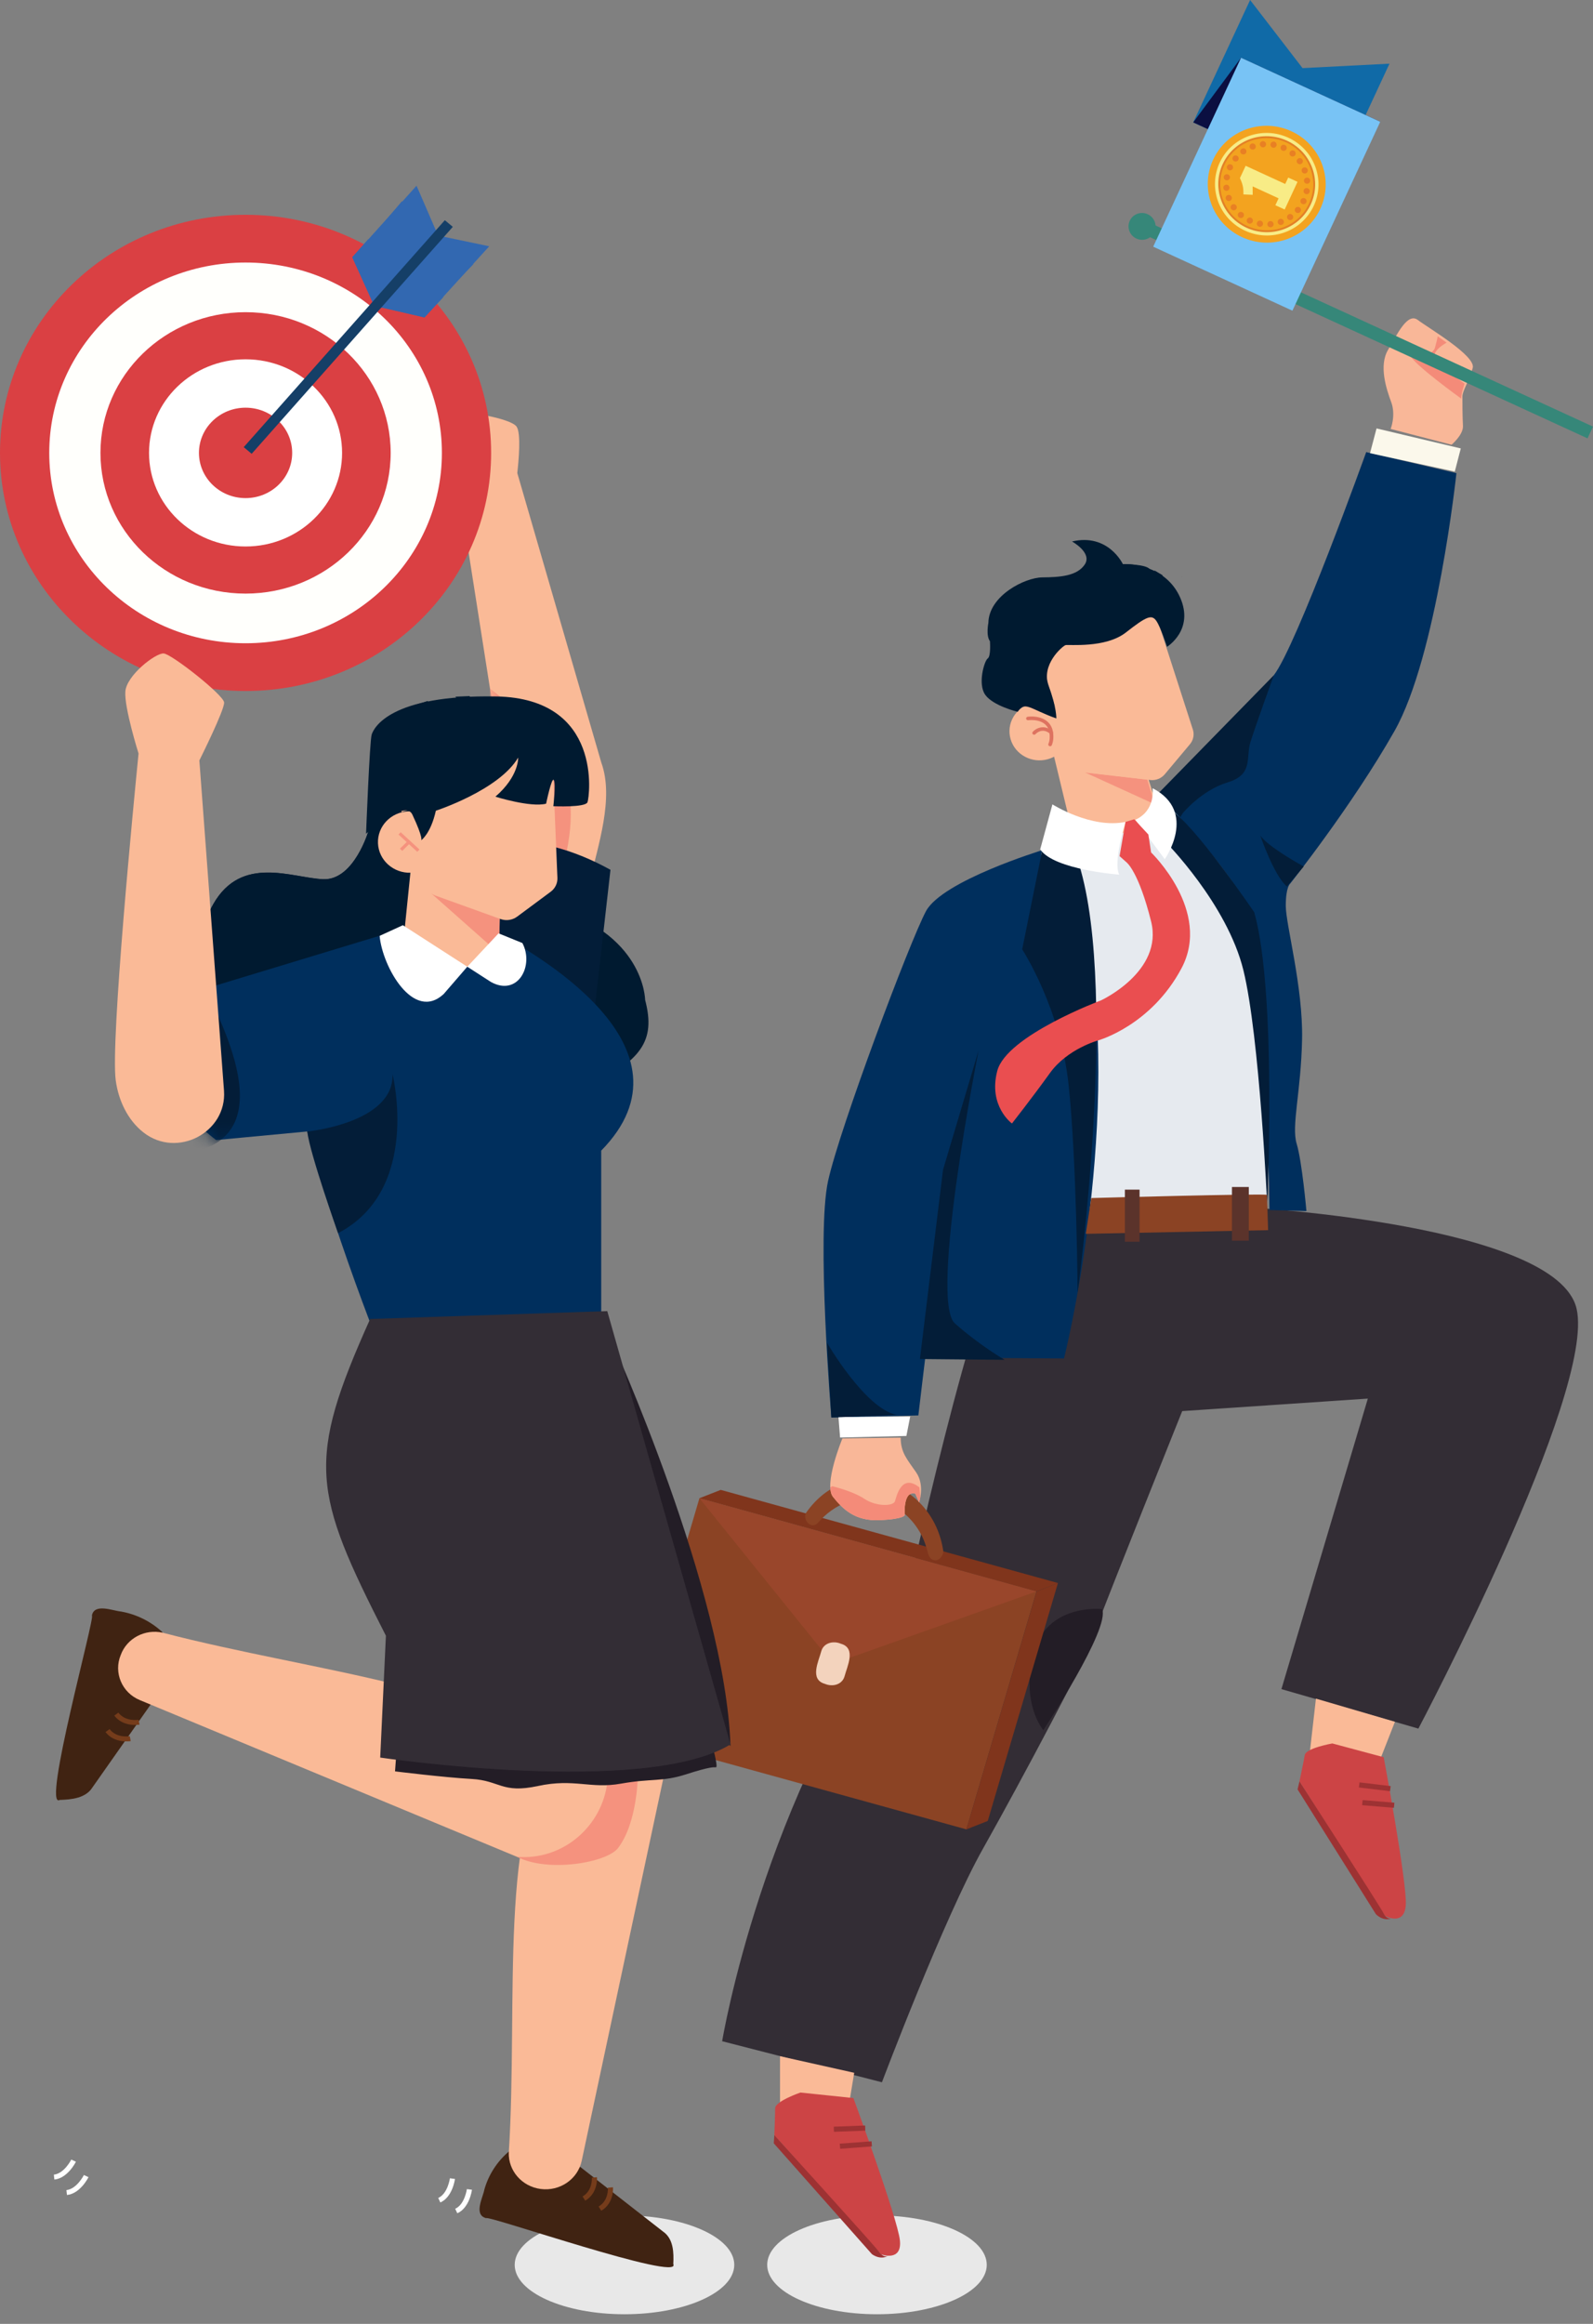 <svg width="120" height="175" viewBox="0 0 120 175" fill="none" xmlns="http://www.w3.org/2000/svg">
<rect x="0" y="0" width="120" height="175" fill="#808080" stroke="none"/>
<path d="M47.042 174.274C51.609 174.274 55.312 172.608 55.312 170.553C55.312 168.498 51.609 166.832 47.042 166.832C42.474 166.832 38.772 168.498 38.772 170.553C38.772 172.608 42.474 174.274 47.042 174.274Z" fill="#E8E8E8"/>
<path d="M66.062 174.274C70.63 174.274 74.332 172.608 74.332 170.553C74.332 168.498 70.63 166.832 66.062 166.832C61.495 166.832 57.793 168.498 57.793 170.553C57.793 172.608 61.495 174.274 66.062 174.274Z" fill="#E8E8E8"/>
<path d="M5.307 34.437C4.01 34.159 2.25 34.339 2.25 34.339C2.25 34.339 4.842 34.75 4.842 34.947C4.486 36.128 2.749 36.145 1.987 36.397C1.987 36.397 4.599 37.809 4.7 37.809C4.802 37.809 4.133 36.437 4.174 36.339C4.215 36.241 6.367 34.664 5.308 34.438L5.307 34.437Z" fill="#F38171"/>
<path d="M94.195 90.933L88.913 106.272L103.039 105.321L96.529 127.199L106.846 130.172C106.846 130.172 120.234 104.846 118.761 98.543C117.286 92.242 94.195 90.934 94.195 90.934V90.933Z" fill="#332D35"/>
<path d="M68.156 121.015C57.47 135.164 54.399 153.714 54.399 153.714L66.436 156.805C66.436 156.805 71.103 144.439 74.051 139.207C76.999 133.975 82.035 124.463 82.157 123.75C82.281 123.037 94.686 92.241 94.686 92.241L76.384 92.598C73.437 96.284 68.155 121.015 68.155 121.015H68.156Z" fill="#332D35"/>
<path d="M77.859 124.503C76.876 128.308 78.596 130.289 78.596 130.289C78.596 130.289 83.673 122.6 83.018 121.174C83.018 121.174 78.842 120.698 77.859 124.503Z" fill="#231D26"/>
<path d="M88.996 62.04L79.333 63.149L80.48 92.003L95.465 90.894C95.465 90.894 96.038 81.619 94.809 75.198C93.581 68.778 88.996 62.04 88.996 62.04Z" fill="#E6EAEF"/>
<path d="M69.752 68.619C68.524 70.918 63.283 84.869 62.383 88.912C61.482 92.954 62.628 106.747 62.628 106.747L69.179 106.589C69.179 106.589 71.144 89.863 71.553 88.516C71.963 87.168 78.514 64.022 78.514 64.022C78.514 64.022 70.981 66.321 69.752 68.62V68.619Z" fill="#002F5D"/>
<path d="M95.956 50.852C94.237 53.071 87.195 59.809 87.195 59.809C87.195 59.809 92.763 65.357 94.073 68.607C95.383 71.857 95.629 91.12 95.629 91.12L98.412 91.199C98.412 91.199 98.085 87.473 97.676 86.126C97.267 84.778 98.003 82.241 98.085 78.278C98.166 74.314 96.857 69.637 96.857 68.211C96.857 66.784 97.184 66.546 97.184 66.546C97.184 66.546 101.852 60.68 105.045 55.052C108.239 49.424 109.712 35.631 109.712 35.631L102.916 34.045C102.916 34.045 97.675 48.631 95.955 50.85L95.956 50.852Z" fill="#002F5D"/>
<path d="M63.283 108.253L68.278 108.134L68.565 106.667L63.16 106.708L63.283 108.253Z" fill="white"/>
<path d="M103.203 34.126L109.589 35.513L110.04 33.769L103.694 32.263L103.203 34.126Z" fill="#FBF8EB"/>
<path d="M106.806 24.098C106.027 23.503 105.25 25.168 104.554 26.357C103.858 27.546 104.431 29.29 104.799 30.281C105.168 31.272 104.758 32.302 104.758 32.302L109.344 33.491C109.344 33.491 110.245 32.738 110.204 32.064C110.163 31.39 110.163 30.241 110.163 29.844C110.163 29.448 110.695 28.615 110.941 27.704C111.187 26.792 107.584 24.692 106.806 24.097L106.806 24.098Z" fill="#F9B798"/>
<path d="M88.913 61.533L89.098 61.235C89.098 61.235 90.511 59.511 92.475 58.917C94.441 58.322 93.827 57.074 94.195 55.885C94.563 54.696 95.955 50.851 95.955 50.851L87.194 59.809L88.913 61.533Z" fill="#031D38"/>
<path d="M94.933 62.911C94.933 62.911 95.956 65.923 96.939 66.756L98.208 65.25C98.208 65.25 95.505 63.783 94.933 62.911Z" fill="#031D38"/>
<path d="M78.35 64.212C78.35 64.212 69.015 87.992 69.261 91.202C69.506 94.412 68.688 102.221 68.688 102.221L80.152 102.3C80.152 102.3 84.369 85.614 82.035 71.108L78.35 64.211V64.212Z" fill="#002F5D"/>
<path d="M58.759 159.005L63.795 159.421L64.348 156.091L58.759 154.843V159.005Z" fill="#FABA97"/>
<path d="M64.287 157.994L60.295 157.578C60.295 157.578 58.391 158.232 58.391 158.767C58.391 159.302 58.329 160.788 58.329 160.788L66.375 169.765C66.375 169.765 67.971 170.36 67.788 168.695C67.603 167.03 64.287 157.994 64.287 157.994Z" fill="#CC4445"/>
<path d="M62.805 160.149L62.82 160.536L65.184 160.447L65.169 160.06L62.805 160.149Z" fill="#9D3233"/>
<path d="M63.258 161.428L63.289 161.813L65.684 161.635L65.654 161.25L63.258 161.428Z" fill="#9D3233"/>
<path d="M78.719 62.991L77 71.492C77 71.492 79.886 75.892 80.5 81.717C81.115 87.544 81.175 97.353 81.175 97.353C81.175 97.353 84.492 73.295 80.971 64.179C80.971 64.179 79.149 63.674 78.719 62.991Z" fill="#031D38"/>
<path d="M88.177 61.029L87.808 63.406C87.808 63.406 92.435 68.063 93.663 73.057C94.891 78.051 95.465 90.893 95.465 90.893C95.465 90.893 96.201 74.801 94.482 68.698C94.482 68.698 89.815 61.841 88.177 61.029Z" fill="#031D38"/>
<path d="M62.3 101.119L62.628 106.747L67.541 106.549C65.167 106.073 62.3 101.119 62.3 101.119Z" fill="#031D38"/>
<path d="M108.197 27.15C107.604 26.516 108.976 25.803 108.976 25.803L108.3 25.327C108.3 25.327 108.3 25.426 108.096 26.179C107.891 26.932 106.233 26.754 106.233 26.754C106.418 27.388 110.082 30.024 110.082 30.024C110.041 29.706 110.328 28.894 110.328 28.894C110.328 28.894 108.793 27.785 108.199 27.15H108.197Z" fill="#F48B79"/>
<path d="M82.204 90.219L81.789 92.914L95.525 92.637L95.442 89.981C95.235 89.863 82.204 90.219 82.204 90.219Z" fill="#8B4324"/>
<path d="M85.843 89.585H84.737V93.509H85.843V89.585Z" fill="#5B332B"/>
<path d="M94.072 89.387H92.803V93.429H94.072V89.387Z" fill="#5B332B"/>
<path d="M47.403 130.744L72.797 137.76L78.081 119.84L52.687 112.824L47.403 130.744Z" fill="#8B4324"/>
<path d="M72.797 137.76L74.407 137.128L79.694 119.209L78.084 119.841L72.797 137.76Z" fill="#80351C"/>
<path d="M52.687 112.824L78.084 119.841L79.694 119.209L54.291 112.196L52.687 112.824Z" fill="#80351C"/>
<path d="M60.691 113.963C60.492 114.554 61.161 115.208 61.642 114.647C62.212 113.984 62.969 113.431 63.76 113.143C66.351 112.114 69.029 114.006 69.762 116.467C69.907 116.813 69.887 117.347 70.322 117.477C70.687 117.581 71.026 117.244 71.06 116.825C70.302 111.538 63.936 109.253 60.692 113.963H60.691Z" fill="#8B4324"/>
<path d="M62.742 125.292L78.084 119.841L52.687 112.824L62.742 125.292Z" fill="#99462B"/>
<path d="M63.337 123.779C62.766 123.534 62.044 123.718 61.866 124.345C61.671 125.095 60.959 126.476 62.146 126.804C62.717 127.049 63.439 126.865 63.618 126.238C63.813 125.488 64.524 124.107 63.337 123.779Z" fill="#F3D3BD"/>
<path d="M66.252 169.607C65.945 169.171 58.329 160.788 58.329 160.788L58.289 161.403L65.679 169.745C65.679 169.745 66.272 170.221 66.887 169.884C66.887 169.884 66.559 170.043 66.252 169.607H66.252Z" fill="#9D3233"/>
<path d="M98.611 132.457L103.511 133.657L105.08 129.658L99.129 127.914L98.611 132.457Z" fill="#FABA97"/>
<path d="M100.365 131.29C100.365 131.29 98.377 131.637 98.287 132.165C98.197 132.692 97.888 134.15 97.888 134.15L104.325 144.27C104.325 144.27 105.802 145.106 105.898 143.435C105.995 141.764 104.233 132.326 104.233 132.326L100.364 131.29H100.365Z" fill="#CC4445"/>
<path d="M102.362 134.605L104.71 134.887L104.76 134.503L102.412 134.221L102.362 134.605Z" fill="#9D3233"/>
<path d="M102.61 135.939L105.004 136.138L105.038 135.753L102.645 135.554L102.61 135.939Z" fill="#9D3233"/>
<path d="M104.231 144.094C104.001 143.616 97.888 134.15 97.888 134.15L97.745 134.749L103.642 144.141C103.642 144.141 104.148 144.703 104.811 144.467C104.811 144.467 104.461 144.572 104.231 144.093V144.094Z" fill="#9D3233"/>
<path d="M67.848 108.263L63.458 108.322C63.458 108.322 62.014 111.8 62.751 112.722C63.488 113.643 64.409 114.565 66.282 114.476C68.155 114.387 68.155 114.09 68.155 114.09C68.155 114.09 68.002 112.217 68.953 112.484L69.23 113.138C69.23 113.138 69.69 111.859 69.015 110.879C68.34 109.898 67.848 109.393 67.848 108.263Z" fill="#F9B798"/>
<path d="M67.418 113.049C67.295 113.435 66.006 113.465 65.116 112.87C64.225 112.276 62.69 111.919 62.69 111.919C62.69 111.919 62.632 111.957 62.547 112.015C62.56 112.309 62.619 112.558 62.751 112.722C63.488 113.643 64.409 114.565 66.282 114.476C68.155 114.387 68.155 114.09 68.155 114.09C68.155 114.09 68.002 112.217 68.954 112.484L69.23 113.138C69.23 113.138 69.285 112.982 69.329 112.74L69.26 112.008C67.909 110.938 67.541 112.662 67.418 113.049H67.418Z" fill="#F48B79"/>
<path d="M86.345 17.732L119.588 33.012L120 32.126L86.757 16.846L86.345 17.732Z" fill="#368779"/>
<path d="M86.456 16.133C85.944 15.898 85.339 16.118 85.104 16.624C84.869 17.129 85.093 17.73 85.604 17.966C86.116 18.201 86.72 17.982 86.957 17.476C87.192 16.97 86.968 16.369 86.456 16.133Z" fill="#368779"/>
<path d="M94.17 0L89.884 9.217L100.371 14.038L104.669 4.795L98.12 5.13L94.17 0Z" fill="#106AA7"/>
<path d="M89.884 9.217L100.371 14.038L103.975 9.167L93.488 4.346L89.884 9.217Z" fill="#0B0F41"/>
<path d="M86.87 18.577L97.357 23.397L103.975 9.167L93.488 4.346L86.87 18.577Z" fill="#78C3F5"/>
<path d="M97.278 9.883C95.05 8.859 92.413 9.815 91.388 12.018C90.363 14.22 91.339 16.837 93.567 17.861C95.795 18.885 98.432 17.93 99.457 15.726C100.481 13.524 99.506 10.907 97.278 9.883Z" fill="#F3A31F"/>
<path d="M97.052 10.37C95.096 9.471 92.78 10.31 91.88 12.243C90.981 14.177 91.838 16.474 93.794 17.374C95.75 18.273 98.065 17.434 98.965 15.5C99.864 13.566 99.007 11.27 97.052 10.37Z" fill="#F8EC86"/>
<path d="M96.946 10.595C95.116 9.754 92.951 10.539 92.109 12.348C91.267 14.158 92.069 16.307 93.899 17.148C95.729 17.99 97.896 17.204 98.737 15.395C99.578 13.585 98.777 11.437 96.946 10.595Z" fill="#E38026"/>
<path d="M96.887 10.725C95.129 9.917 93.049 10.671 92.241 12.408C91.432 14.146 92.202 16.21 93.96 17.018C95.718 17.826 97.797 17.072 98.606 15.334C99.414 13.596 98.644 11.532 96.887 10.724V10.725Z" fill="#F3A31F"/>
<path d="M92.749 12.388C92.633 12.334 92.493 12.384 92.44 12.5C92.385 12.616 92.437 12.754 92.554 12.808C92.671 12.862 92.811 12.811 92.865 12.695C92.918 12.579 92.866 12.441 92.749 12.387V12.388Z" fill="#E88024"/>
<path d="M98.291 14.936C98.174 14.881 98.034 14.933 97.981 15.048C97.928 15.164 97.978 15.302 98.096 15.356C98.214 15.41 98.352 15.36 98.406 15.243C98.46 15.127 98.409 14.99 98.292 14.936H98.291Z" fill="#E88024"/>
<path d="M96.794 10.922C96.677 10.868 96.539 10.919 96.485 11.034C96.431 11.15 96.483 11.288 96.6 11.342C96.717 11.396 96.855 11.345 96.91 11.23C96.963 11.114 96.912 10.976 96.794 10.922Z" fill="#E88024"/>
<path d="M94.246 16.402C94.128 16.348 93.99 16.398 93.936 16.514C93.882 16.63 93.933 16.768 94.051 16.822C94.168 16.876 94.307 16.826 94.361 16.709C94.415 16.594 94.363 16.456 94.246 16.402Z" fill="#E88024"/>
<path d="M92.481 14.691C92.361 14.735 92.298 14.868 92.343 14.988C92.388 15.108 92.523 15.17 92.644 15.127C92.765 15.083 92.826 14.95 92.782 14.83C92.737 14.71 92.603 14.647 92.481 14.692V14.691Z" fill="#E88024"/>
<path d="M98.202 12.618C98.08 12.662 98.019 12.795 98.063 12.914C98.108 13.035 98.243 13.097 98.364 13.053C98.484 13.009 98.547 12.876 98.502 12.756C98.458 12.636 98.323 12.574 98.202 12.618Z" fill="#E88024"/>
<path d="M94.283 10.817C94.162 10.861 94.1 10.994 94.144 11.114C94.19 11.234 94.323 11.296 94.445 11.252C94.566 11.208 94.628 11.075 94.584 10.955C94.538 10.835 94.403 10.773 94.283 10.817Z" fill="#E88024"/>
<path d="M96.4 16.491C96.279 16.536 96.217 16.669 96.261 16.788C96.307 16.909 96.441 16.971 96.562 16.927C96.683 16.883 96.745 16.75 96.701 16.631C96.656 16.51 96.522 16.448 96.4 16.491Z" fill="#E88024"/>
<path d="M92.456 13.123C92.329 13.1 92.208 13.185 92.186 13.31C92.164 13.436 92.25 13.556 92.378 13.578C92.504 13.6 92.625 13.516 92.648 13.39C92.669 13.264 92.584 13.144 92.456 13.123H92.456Z" fill="#E88024"/>
<path d="M98.468 14.165C98.341 14.142 98.22 14.227 98.198 14.353C98.177 14.479 98.263 14.599 98.389 14.621C98.516 14.643 98.638 14.559 98.659 14.433C98.681 14.306 98.596 14.187 98.468 14.165Z" fill="#E88024"/>
<path d="M95.975 10.668C95.848 10.646 95.728 10.73 95.706 10.857C95.684 10.982 95.77 11.102 95.897 11.124C96.024 11.146 96.145 11.062 96.167 10.936C96.188 10.81 96.103 10.689 95.975 10.668Z" fill="#E88024"/>
<path d="M94.948 16.619C94.821 16.597 94.7 16.681 94.678 16.808C94.657 16.933 94.743 17.053 94.87 17.075C94.997 17.098 95.118 17.012 95.14 16.887C95.162 16.761 95.076 16.641 94.948 16.619Z" fill="#E88024"/>
<path d="M92.799 15.417C92.694 15.491 92.669 15.635 92.743 15.74C92.817 15.845 92.963 15.87 93.069 15.797C93.174 15.723 93.199 15.58 93.126 15.474C93.051 15.37 92.904 15.344 92.799 15.417Z" fill="#E88024"/>
<path d="M97.776 11.947C97.671 12.02 97.647 12.165 97.721 12.27C97.796 12.374 97.942 12.399 98.047 12.326C98.152 12.252 98.177 12.108 98.103 12.003C98.028 11.899 97.882 11.873 97.776 11.947Z" fill="#E88024"/>
<path d="M93.525 11.21C93.421 11.283 93.395 11.427 93.469 11.532C93.544 11.637 93.69 11.662 93.796 11.589C93.901 11.516 93.925 11.371 93.851 11.266C93.777 11.162 93.63 11.136 93.525 11.21Z" fill="#E88024"/>
<path d="M97.05 16.155C96.945 16.228 96.92 16.373 96.995 16.477C97.069 16.582 97.215 16.608 97.32 16.534C97.425 16.461 97.45 16.316 97.376 16.212C97.301 16.107 97.155 16.081 97.05 16.155V16.155Z" fill="#E88024"/>
<path d="M92.364 13.908C92.235 13.919 92.141 14.032 92.153 14.159C92.165 14.287 92.278 14.382 92.407 14.37C92.536 14.359 92.63 14.246 92.619 14.12C92.607 13.991 92.493 13.898 92.364 13.909V13.908Z" fill="#E88024"/>
<path d="M98.438 13.375C98.309 13.386 98.215 13.498 98.226 13.626C98.238 13.753 98.352 13.848 98.481 13.836C98.609 13.825 98.704 13.712 98.692 13.585C98.68 13.457 98.566 13.364 98.437 13.375H98.438Z" fill="#E88024"/>
<path d="M95.119 10.632C94.99 10.643 94.896 10.755 94.907 10.883C94.92 11.01 95.033 11.105 95.162 11.093C95.291 11.082 95.385 10.97 95.374 10.841C95.361 10.714 95.248 10.62 95.119 10.631V10.632Z" fill="#E88024"/>
<path d="M95.683 16.65C95.554 16.661 95.46 16.774 95.472 16.901C95.484 17.029 95.597 17.123 95.726 17.112C95.855 17.101 95.949 16.987 95.938 16.86C95.926 16.733 95.812 16.639 95.683 16.65Z" fill="#E88024"/>
<path d="M93.295 16.039C93.213 16.138 93.226 16.284 93.326 16.366C93.425 16.448 93.573 16.435 93.655 16.337C93.737 16.238 93.724 16.093 93.624 16.011C93.525 15.929 93.378 15.941 93.295 16.039Z" fill="#E88024"/>
<path d="M97.19 11.407C97.108 11.505 97.122 11.651 97.221 11.734C97.321 11.816 97.467 11.803 97.55 11.705C97.633 11.606 97.619 11.46 97.519 11.378C97.42 11.296 97.273 11.309 97.19 11.407Z" fill="#E88024"/>
<path d="M92.897 11.784C92.814 11.882 92.828 12.029 92.927 12.11C93.026 12.192 93.174 12.18 93.256 12.081C93.338 11.983 93.324 11.837 93.226 11.755C93.126 11.674 92.979 11.686 92.897 11.784Z" fill="#E88024"/>
<path d="M97.59 15.663C97.507 15.761 97.521 15.906 97.62 15.989C97.719 16.071 97.867 16.058 97.949 15.96C98.032 15.862 98.018 15.716 97.918 15.634C97.819 15.552 97.672 15.564 97.589 15.663H97.59Z" fill="#E88024"/>
<path d="M96.816 13.856L93.834 12.485L93.403 13.412C93.684 14.003 93.659 14.276 93.669 14.641L94.366 14.67L94.361 14.036L96.315 14.935L96.073 15.455L96.774 15.777L97.742 13.693L97.041 13.371L96.816 13.855V13.856Z" fill="#F8EC86"/>
<path d="M78.909 54.931L80.726 62.457C80.726 62.457 82.588 63.439 84.412 62.787C86.581 62.013 87.621 62.193 87.621 62.193L85.068 54.073L78.91 54.932L78.909 54.931Z" fill="#FABA97"/>
<path d="M81.721 58.163L86.97 60.559L86.427 58.706L81.721 58.163Z" fill="#F5927E"/>
<path d="M86.869 45.673L78.237 49.029L80.666 57.312C80.803 57.776 81.215 58.114 81.706 58.171L86.641 58.739C87.059 58.79 87.477 58.625 87.742 58.306L89.641 56.04C89.892 55.739 89.975 55.337 89.867 54.967L86.869 45.672V45.673Z" fill="#FABA97"/>
<path d="M77.688 52.962C76.485 53.292 75.788 54.503 76.129 55.666C76.47 56.83 77.721 57.505 78.923 57.175C80.125 56.844 80.823 55.633 80.482 54.47C80.141 53.306 78.89 52.631 77.688 52.962Z" fill="#FABA97"/>
<path d="M77.415 53.973C77.341 53.984 77.289 54.05 77.299 54.123C77.309 54.196 77.379 54.247 77.454 54.236C77.513 54.229 78.883 54.058 79.05 55.172C79.099 55.498 79.074 55.781 78.976 56.014C78.947 56.082 78.981 56.159 79.052 56.187C79.069 56.194 79.087 56.197 79.104 56.197C79.158 56.197 79.209 56.166 79.231 56.114C79.348 55.837 79.379 55.507 79.323 55.134C79.156 54.032 78.003 53.892 77.416 53.973L77.415 53.973Z" fill="#DE7360"/>
<path d="M77.798 55.11C77.748 55.165 77.754 55.248 77.811 55.296C77.837 55.319 77.87 55.329 77.902 55.329C77.939 55.329 77.978 55.313 78.005 55.284C78.054 55.229 78.511 54.762 79.096 55.254C79.153 55.302 79.24 55.296 79.29 55.241C79.34 55.185 79.334 55.102 79.276 55.053C78.632 54.513 78.027 54.854 77.797 55.109L77.798 55.11Z" fill="#DE7360"/>
<path d="M89.006 43.456C89.031 43.435 89.015 43.407 89.015 43.407C89.013 43.424 89.009 43.439 89.006 43.456Z" fill="#201C3B"/>
<path d="M85.046 42.491L84.586 42.484C84.586 42.484 83.494 40.135 80.756 40.776C80.756 40.776 82.299 41.624 81.717 42.505C81.136 43.386 79.824 43.468 78.514 43.48C77.204 43.493 74.49 44.854 74.453 46.91C74.453 46.91 74.26 47.867 74.571 48.283C74.571 48.283 74.658 49.415 74.406 49.583C74.156 49.75 73.63 51.489 74.217 52.321C74.804 53.154 76.66 53.602 76.66 53.602C77.223 52.763 77.554 53.382 79.573 54.102C79.573 54.102 79.605 53.285 78.996 51.664C78.387 50.043 80.051 48.647 80.265 48.582C80.478 48.517 83.269 48.837 84.813 47.628C86.357 46.419 86.749 46.255 87.095 46.74C87.44 47.226 87.91 48.707 87.91 48.707C87.91 48.707 89.986 47.439 88.896 44.987C87.805 42.536 85.045 42.491 85.045 42.491H85.046Z" fill="#001A30"/>
<path d="M84.586 42.484C84.586 42.484 84.721 42.863 83.716 43.635C82.711 44.406 80.789 44.992 79.843 44.394C78.897 43.795 77.127 43.835 77.127 43.835L75.693 44.805C75.693 44.805 76.513 44.51 77.634 45.214C78.754 45.918 80.658 46.395 80.658 46.395C84.787 47.114 86.597 42.859 86.597 42.859C86.356 42.478 84.585 42.483 84.585 42.483L84.586 42.484Z" fill="#001A30"/>
<path d="M84.698 46.221C83.402 47.434 80.463 47.455 78.463 46.393C76.463 45.332 75.082 45.378 75.082 45.378L74.716 46.023C74.716 46.023 75.987 46.25 76.939 46.471C77.891 46.693 78.547 47.629 82.334 47.725C86.121 47.822 87.58 43.321 87.58 43.321L86.984 42.968C86.984 42.968 85.993 45.009 84.697 46.221H84.698Z" fill="#001A30"/>
<path d="M79.279 60.573L78.357 63.962C79.402 65.507 84.314 65.864 84.314 65.864C83.823 64.972 84.786 61.894 84.786 61.894C82.207 62.429 79.278 60.573 79.278 60.573H79.279Z" fill="white"/>
<path d="M86.823 59.353C86.823 59.353 87.083 61.023 85.526 61.733L87.74 64.7C87.74 64.7 90.259 61.138 86.823 59.354V59.353Z" fill="white"/>
<path d="M86.711 64.193L86.507 62.845L85.442 61.696L84.787 61.894L84.337 64.47L84.869 64.946C84.869 64.946 85.769 65.62 86.711 69.385C87.653 73.15 82.945 75.33 82.945 75.33C82.945 75.33 75.82 77.985 75.124 80.641C74.428 83.297 76.23 84.604 76.23 84.604C76.23 84.604 77.786 82.622 79.096 80.799C80.407 78.975 82.74 78.342 82.74 78.342C82.74 78.342 86.711 77.232 89.004 72.912C91.297 68.592 86.712 64.193 86.712 64.193H86.711Z" fill="#EA4E50"/>
<path d="M73.719 79.097L71.037 88.094L69.297 102.342L75.684 102.402C75.684 102.402 73.903 101.391 71.938 99.667C69.972 97.943 73.719 79.097 73.719 79.097Z" fill="#031D38"/>
<path d="M4.056 163.761L4.096 164.131C5.092 164.03 5.694 162.838 5.719 162.788L5.371 162.626C5.366 162.636 4.84 163.681 4.055 163.761H4.056Z" fill="white"/>
<path d="M5.004 164.924L5.044 165.294C6.04 165.193 6.642 164.001 6.667 163.95L6.32 163.789C6.315 163.799 5.786 164.844 5.004 164.924Z" fill="white"/>
<path d="M33.011 165.516L33.171 165.855C34.083 165.454 34.266 164.14 34.273 164.084L33.891 164.036C33.89 164.048 33.73 165.199 33.011 165.515V165.516Z" fill="white"/>
<path d="M34.29 166.33L34.449 166.669C35.362 166.269 35.545 164.954 35.552 164.898L35.17 164.85C35.168 164.862 35.006 166.015 34.29 166.329V166.33Z" fill="white"/>
<path d="M41.182 68.22C41.182 68.22 43.262 60.119 43.262 59.715C43.262 59.312 40.455 54.482 40.455 54.482C40.455 54.482 33.385 54.884 33.281 55.086C33.177 55.288 30.081 56.829 30.081 56.829C30.081 56.829 27.875 59.263 27.77 62.534C27.77 62.534 26.679 66.308 24.34 66.207C22 66.107 18.206 64.346 16.074 68.069C13.942 71.793 15.606 74.612 15.606 74.612C15.606 74.612 11.032 75.719 13.423 79.493C15.814 83.267 39.987 84.073 44.145 81.959C48.304 79.845 49.416 78.424 48.597 75.296C48.597 75.296 48.564 70.183 41.183 68.22H41.182Z" fill="#001A30"/>
<path d="M24.34 66.215C22 66.115 18.206 64.353 16.074 68.077C13.942 71.801 15.606 74.62 15.606 74.62C15.606 74.62 11.032 75.727 13.423 79.501C13.478 79.588 13.548 79.673 13.626 79.757L13.713 79.672C12.116 76.488 17.238 74.714 17.238 74.714C17.238 74.714 16.439 71.621 17.519 69.12C18.6 66.618 23.346 68.119 25.977 67.664C28.362 67.252 28.237 65.793 27.739 62.645C27.544 63.247 26.45 66.306 24.34 66.216V66.215Z" fill="#001A30"/>
<path d="M45.298 57.432L38.967 35.622C39.069 34.721 39.263 32.633 38.916 32.129C38.47 31.481 34.821 30.889 34.042 31.05C33.262 31.212 32.231 34.339 32.287 34.69C32.343 35.041 34.586 37.051 34.586 37.051L38.119 59.547L35.969 65.862L44.435 66.37C45.031 63.709 46.274 60.12 45.298 57.432Z" fill="#FABA97"/>
<mask id="mask0_240_1048" style="mask-type:luminance" maskUnits="userSpaceOnUse" x="32" y="31" width="14" height="36">
<path d="M45.298 57.432L38.967 35.622C39.069 34.721 39.263 32.633 38.916 32.129C38.47 31.481 34.821 30.889 34.042 31.05C33.262 31.212 32.231 34.339 32.287 34.69C32.343 35.041 34.586 37.051 34.586 37.051L38.119 59.547L35.969 65.862L44.435 66.37C45.031 63.709 46.274 60.12 45.298 57.432Z" fill="white"/>
</mask>
<g mask="url(#mask0_240_1048)">
<path d="M36.909 51.846L36.843 62.666L42.553 64.714C44.131 58.124 41.337 55.318 36.909 51.846Z" fill="#F5927E"/>
</g>
<path d="M36.303 63.517L32.792 72.821L44.626 77.51L45.986 65.5C40.333 62.369 36.304 63.517 36.304 63.517H36.303Z" fill="#031D38"/>
<path d="M49.946 168.046L43.718 163.186L38.336 162.015C37.439 162.779 36.795 163.781 36.483 164.898C36.381 165.477 35.65 166.791 36.624 167.039C36.684 166.777 51.384 171.874 50.719 170.497C50.76 169.639 50.744 168.599 49.946 168.045L49.946 168.046Z" fill="#402312"/>
<path d="M6.923 121.665C7.198 121.689 3.135 136.323 4.501 135.544C5.388 135.515 6.457 135.415 6.963 134.601L11.463 128.198L12.235 122.911C11.376 122.107 10.29 121.566 9.116 121.356C8.51 121.304 7.098 120.705 6.922 121.664L6.923 121.665Z" fill="#402312"/>
<path d="M38.327 162.1C38.285 163.472 39.32 164.654 40.726 164.84C42.172 165.031 43.523 164.105 43.819 162.721L50.398 131.908L42.046 131.436C37.495 137.352 39.048 150.636 38.328 162.1L38.327 162.1Z" fill="#FABA97"/>
<path d="M12.263 122.952C10.917 122.646 9.55 123.372 9.093 124.635C8.547 125.953 9.181 127.468 10.535 128.026L40.466 140.46L42.615 132.633C37.554 127.133 23.68 125.923 12.264 122.953L12.263 122.952Z" fill="#FABA97"/>
<path d="M36.241 69.602L30.348 69.816C27.125 72.028 20.892 74.321 21.871 79.128C23.015 87.559 28.592 101.422 28.592 101.422L45.289 100.867V86.648C52.914 78.881 40.433 71.718 36.241 69.603V69.602Z" fill="#002F5D"/>
<path d="M38.959 139.83C41.281 141.035 45.728 140.267 46.561 139.163C48.047 137.197 48.047 133.655 48.047 133.655L45.757 134.148C45.399 137.467 42.454 140.109 38.959 139.829V139.83Z" fill="#F5927E"/>
<path d="M28.878 70.382L12.77 75.269C12.77 75.269 10.493 81.529 16.284 85.851L27.527 84.792C27.527 84.792 31.008 76.757 28.877 70.382H28.878Z" fill="#002F5D"/>
<mask id="mask1_240_1048" style="mask-type:luminance" maskUnits="userSpaceOnUse" x="12" y="70" width="18" height="16">
<path d="M28.878 70.382L12.77 75.269C12.77 75.269 10.493 81.529 16.284 85.851L27.527 84.792C27.527 84.792 31.008 76.757 28.877 70.382H28.878Z" fill="white"/>
</mask>
<g mask="url(#mask1_240_1048)">
<path d="M9.001 77.14C8.835 78.853 14.088 86.828 14.088 86.828C21.978 85.593 15.86 75.615 14.972 73.339C14.972 73.339 9.167 75.426 9.001 77.139V77.14Z" fill="#031D38"/>
</g>
<path d="M23.145 85.208C23.348 86.91 25.467 92.863 25.467 92.863C31.748 89.594 29.569 80.896 29.569 80.896C29.689 84.58 23.146 85.208 23.146 85.208H23.145Z" fill="#031D38"/>
<path d="M18.498 52.036C28.715 52.036 36.997 44.008 36.997 34.105C36.997 24.203 28.715 16.175 18.498 16.175C8.282 16.175 0 24.203 0 34.105C0 44.008 8.282 52.036 18.498 52.036Z" fill="#DA4043"/>
<path d="M18.498 48.44C26.666 48.44 33.287 42.022 33.287 34.105C33.287 26.188 26.666 19.77 18.498 19.77C10.331 19.77 3.71 26.188 3.71 34.105C3.71 42.022 10.331 48.44 18.498 48.44Z" fill="#FFFFFC"/>
<path d="M18.498 44.701C24.535 44.701 29.429 39.957 29.429 34.105C29.429 28.253 24.535 23.509 18.498 23.509C12.461 23.509 7.567 28.253 7.567 34.105C7.567 39.957 12.461 44.701 18.498 44.701Z" fill="#DA4043"/>
<path d="M18.498 41.153C22.514 41.153 25.769 37.998 25.769 34.105C25.769 30.213 22.514 27.057 18.498 27.057C14.483 27.057 11.227 30.213 11.227 34.105C11.227 37.998 14.483 41.153 18.498 41.153Z" fill="white"/>
<path d="M18.498 37.51C20.438 37.51 22.01 35.985 22.01 34.105C22.01 32.225 20.438 30.701 18.498 30.701C16.559 30.701 14.987 32.225 14.987 34.105C14.987 35.985 16.559 37.51 18.498 37.51Z" fill="#DA4043"/>
<path d="M31.378 13.985L26.537 19.372L28.19 23.025L31.977 23.903L36.854 18.547L33.004 17.741L31.378 13.985Z" fill="#3268B1"/>
<path d="M30.276 15.154L28.96 16.713L30.553 20.505L34.233 21.357L35.662 19.892L31.977 18.973L30.276 15.154Z" fill="#3268B1"/>
<path d="M27.762 17.991L26.537 19.372L28.19 23.025L31.977 23.903L33.4 22.37L29.614 21.492L27.762 17.991Z" fill="#3268B1"/>
<path d="M18.359 33.673L18.959 34.173L34.11 17.083L33.509 16.582L18.359 33.673Z" fill="#153F67"/>
<path d="M16.883 52.897C16.844 52.337 12.936 49.252 12.329 49.208C11.723 49.165 9.531 50.856 9.442 52.077C9.352 53.299 10.437 56.741 10.437 56.741C10.083 60.306 8.32 78.374 8.717 81.348C8.919 82.861 9.617 84.348 10.81 85.281C13.34 87.258 17.099 85.277 16.874 82.136L15.018 57.263C15.018 57.263 16.922 53.458 16.883 52.898V52.897Z" fill="#FABA97"/>
<path d="M30.435 70.428C30.435 70.428 30.999 72.383 33.42 72.807C35.842 73.231 37.469 71.842 37.553 71.64L37.716 66.913L37.768 64.124L31.189 63.044L30.435 70.428Z" fill="#FABA97"/>
<path d="M37.577 71.786L37.715 66.915L32.51 67.298L37.577 71.786Z" fill="#F5927E"/>
<path d="M41.974 65.719L41.786 61.172L41.679 58.531C41.587 56.333 39.674 54.625 37.403 54.711L31.478 54.941L31.944 66.311C31.966 66.819 32.3 67.262 32.791 67.44L37.711 69.21C38.128 69.36 38.599 69.291 38.954 69.029L41.479 67.156C41.815 66.909 42.007 66.518 41.991 66.109L41.974 65.719Z" fill="#FABA97"/>
<path d="M30.765 61.099C29.447 61.149 28.42 62.225 28.473 63.502C28.526 64.778 29.637 65.771 30.955 65.721C32.274 65.67 33.3 64.594 33.248 63.318C33.195 62.042 32.084 61.048 30.765 61.099Z" fill="#FABA97"/>
<path d="M40.165 58.172C40.089 58.621 41.776 58.869 41.956 58.411C42.241 57.686 40.292 57.427 40.165 58.172Z" fill="#281C1C"/>
<path d="M34.451 58.74C34.695 59.169 36.329 58.693 36.189 58.26C35.954 57.539 34.063 58.061 34.451 58.74Z" fill="#281C1C"/>
<path d="M30.017 62.842L31.431 64.144L31.599 63.972L30.185 62.671L30.017 62.842Z" fill="#F5927E"/>
<path d="M30.125 63.91L30.299 64.076L30.895 63.49L30.722 63.325L30.125 63.91Z" fill="#F5927E"/>
<path d="M35.774 53.071C26.996 54.072 30.263 61.149 30.263 61.149C31.244 60.734 32.209 61.524 32.209 61.524C32.209 61.524 32.87 59.005 32.877 58.866C32.885 58.728 34.269 57.033 34.269 57.033L37.502 56.638L41.615 57.724C40.783 52.625 35.774 53.071 35.774 53.071H35.774Z" fill="#FABA97"/>
<path d="M37.395 52.447C29.363 52.295 28.154 54.824 27.999 55.315C27.843 55.806 27.575 62.785 27.575 62.785C27.575 62.785 30.505 60.152 31.061 61.337C31.91 63.145 31.729 63.277 31.729 63.277C31.729 63.277 32.444 62.788 32.833 61.051C32.833 61.051 37.59 59.503 39.033 57.05C39.033 57.05 39.11 58.446 37.317 59.994C37.317 59.994 39.968 60.824 41.138 60.522C41.138 60.522 41.567 58.446 41.722 58.749C41.878 59.051 41.683 60.712 41.683 60.712C41.683 60.712 44.1 60.825 44.256 60.41C44.412 59.995 45.426 52.597 37.395 52.446V52.447Z" fill="#001A30"/>
<path d="M33.353 54.694C32.367 54.011 32.226 52.784 32.226 52.784L30.393 53.376C30.393 53.376 30.159 54.695 31.521 55.65C32.883 56.605 32.883 56.514 32.742 57.742C32.601 58.97 34.199 60.38 34.199 60.38L35.843 59.697C35.843 59.697 34.481 58.15 34.434 57.013C34.387 55.876 34.34 55.376 33.353 54.693V54.694Z" fill="#001A30"/>
<path d="M36.548 57.15C36.689 56.285 36.877 54.921 36.267 54.057C35.656 53.192 35.374 52.419 35.374 52.419L34.294 52.465C34.294 52.465 35.938 53.92 36.079 55.239C36.22 56.559 35.703 56.74 35.985 57.696C36.267 58.651 36.69 59.151 36.69 59.151L37.3 58.788C37.3 58.788 36.408 58.014 36.549 57.15L36.548 57.15Z" fill="#001A30"/>
<path d="M28.596 70.475C28.807 72.806 31.145 76.964 33.42 74.859L35.2 72.799L30.348 69.673L28.596 70.475Z" fill="white"/>
<path d="M37.558 70.286L35.2 72.799L36.986 73.95C39.022 75.066 40.245 72.708 39.351 71.015L37.557 70.286H37.558Z" fill="white"/>
<path d="M29.848 132.159L29.757 133.392C29.757 133.392 33.412 133.847 35.536 133.965C37.661 134.083 37.796 135.081 40.527 134.494C43.257 133.907 44.471 134.729 46.776 134.317C49.082 133.906 49.871 134.2 51.691 133.612C53.511 133.025 53.754 133.084 53.936 133.084C54.119 133.084 53.633 131.322 53.633 131.322C51.934 133.554 29.849 132.159 29.849 132.159H29.848Z" fill="#231D26"/>
<path d="M40.977 113.54L55.028 131.491C54.65 119.838 46.038 100.868 46.038 100.868L40.978 113.54H40.977Z" fill="#231D26"/>
<path d="M27.883 99.325C23.058 110.064 23.542 112.335 29.07 123.179L28.641 132.353C28.641 132.353 48.592 135.307 55.028 131.359L45.745 98.733L27.883 99.325Z" fill="#332D35"/>
<path d="M44.583 163.987C44.586 164.026 44.654 164.951 43.885 165.403L44.085 165.722C45.061 165.148 44.971 164.004 44.967 163.956L44.583 163.987Z" fill="#753C1B"/>
<path d="M45.791 164.745C45.794 164.784 45.863 165.709 45.093 166.161L45.293 166.48C46.27 165.906 46.18 164.762 46.175 164.713L45.791 164.745Z" fill="#753C1B"/>
<path d="M8.916 128.971L8.608 129.194C9.292 130.079 10.46 129.882 10.509 129.874L10.44 129.507C10.399 129.513 9.455 129.668 8.916 128.971H8.916Z" fill="#753C1B"/>
<path d="M8.255 130.209L7.946 130.432C8.63 131.317 9.798 131.121 9.847 131.112L9.778 130.745C9.738 130.752 8.793 130.907 8.254 130.209H8.255Z" fill="#753C1B"/>
</svg>
